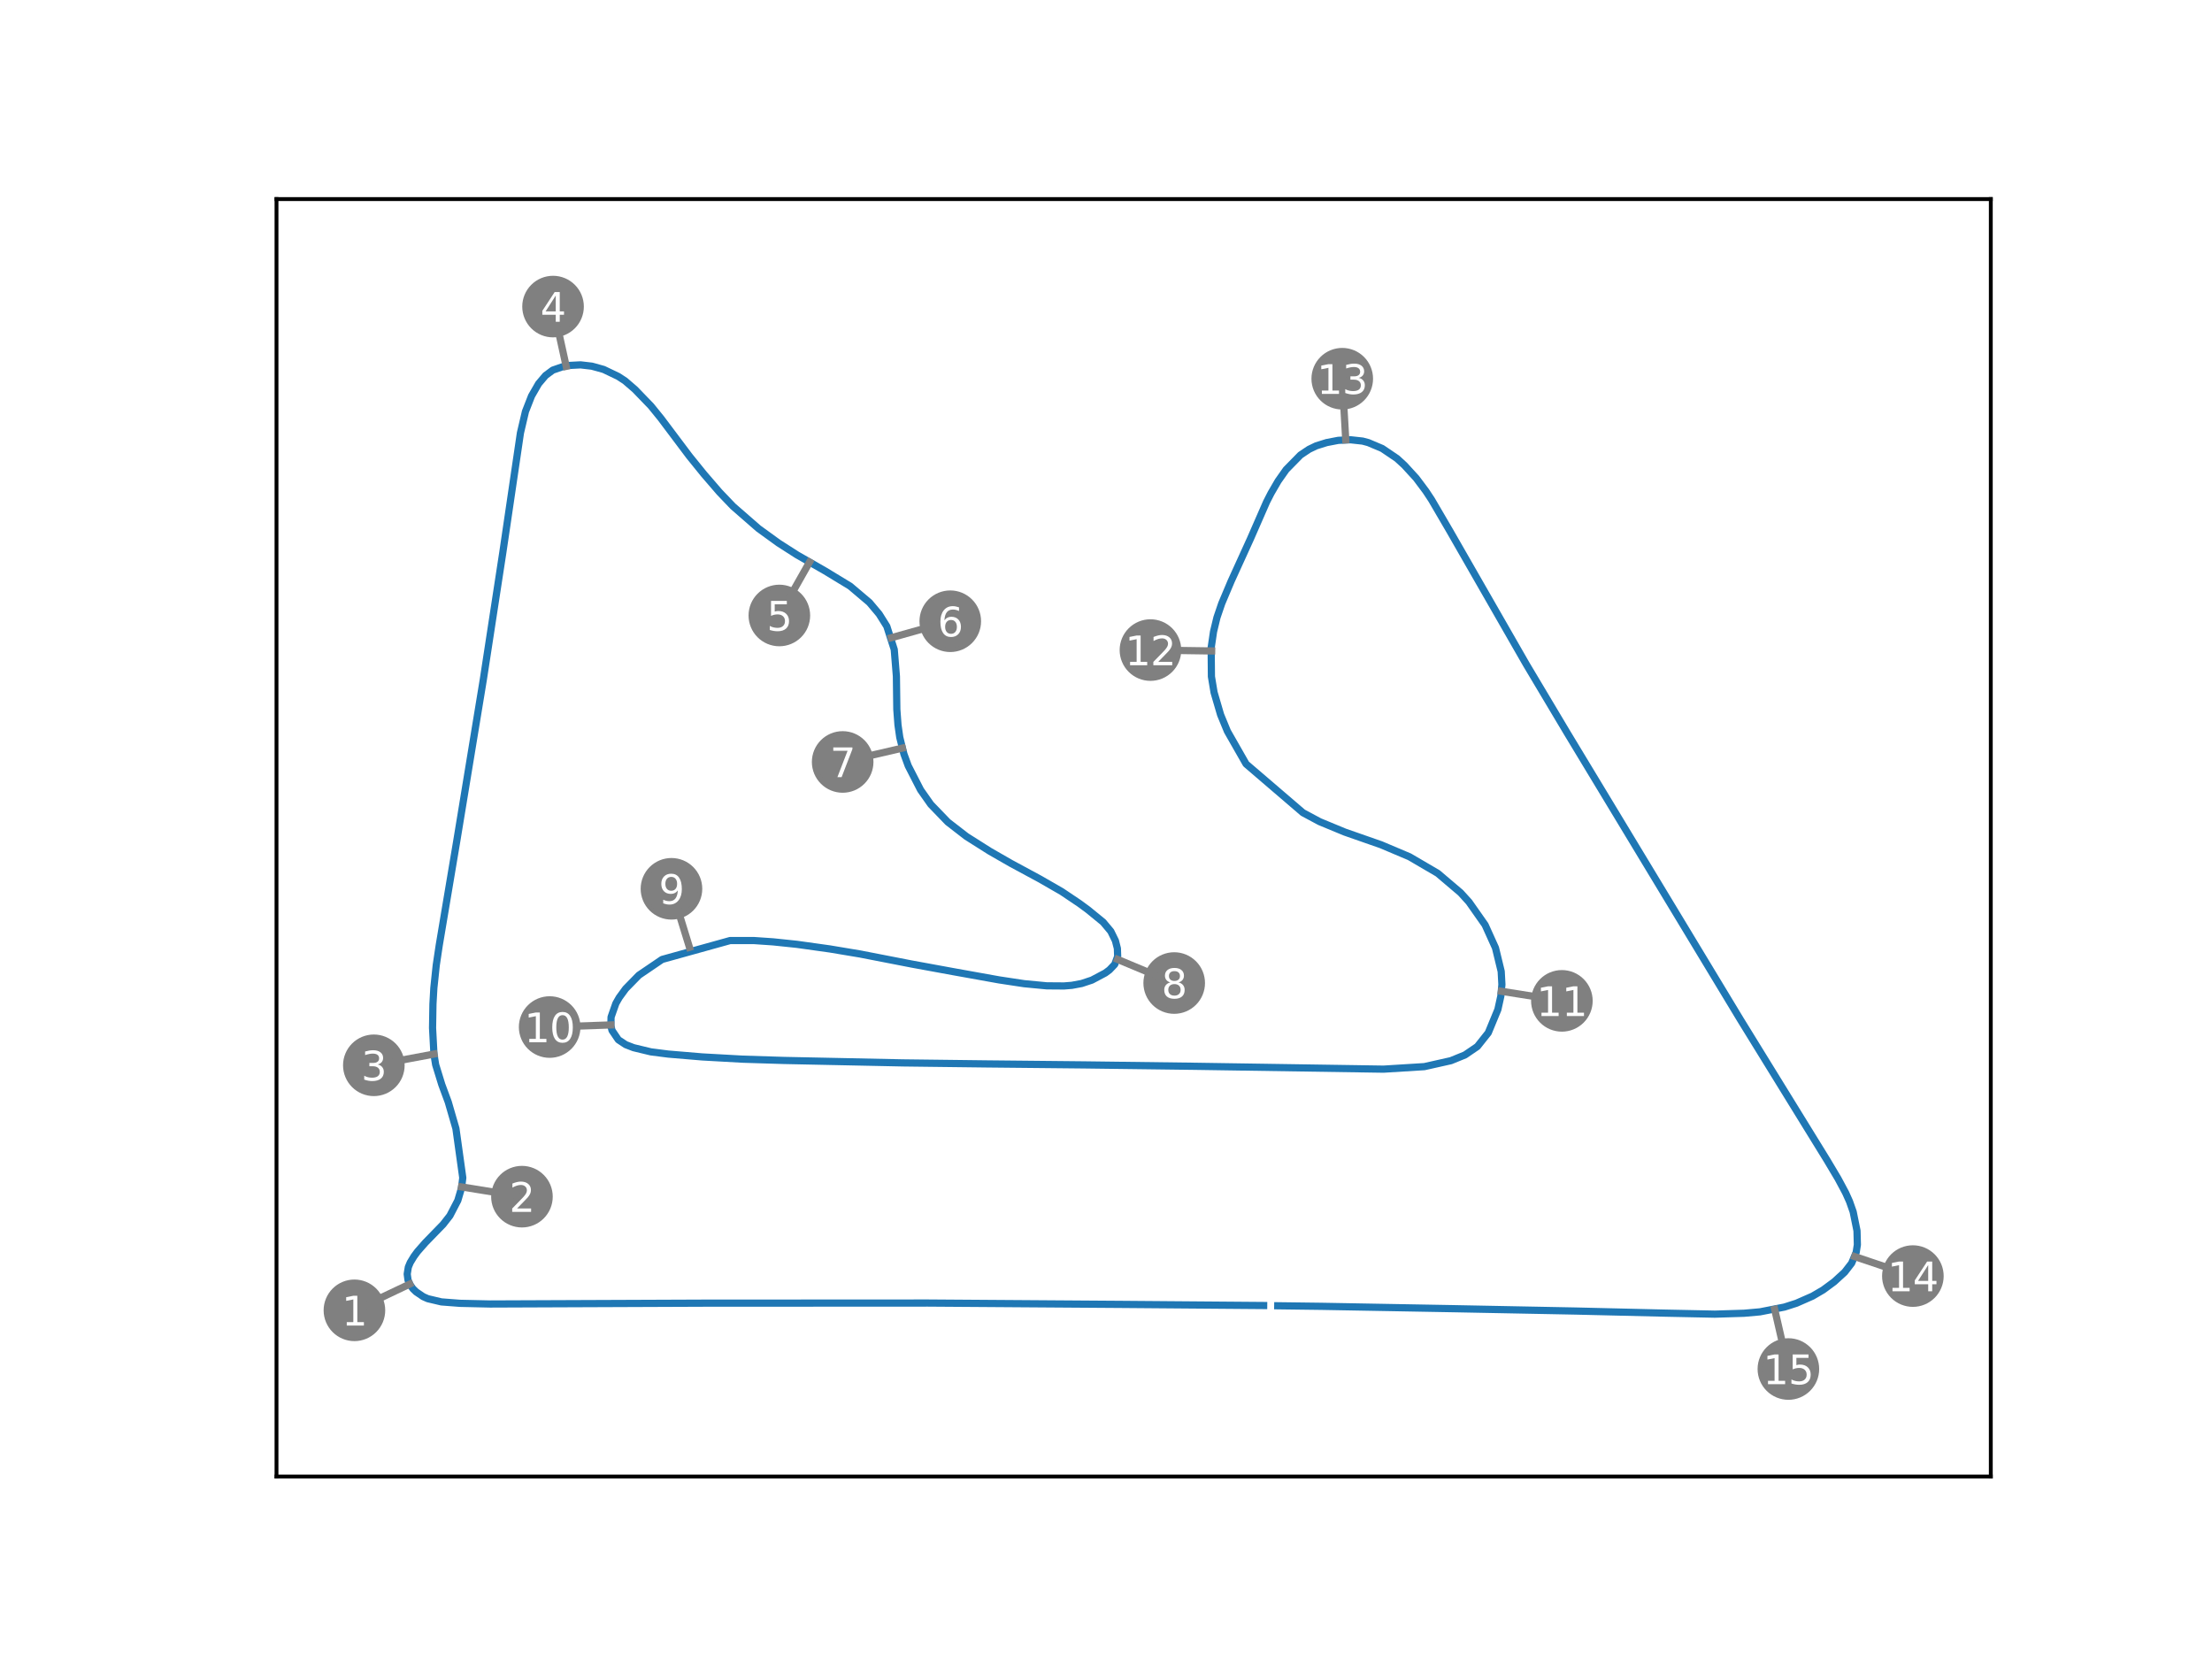 <?xml version="1.0" encoding="utf-8" standalone="no"?>
<!DOCTYPE svg PUBLIC "-//W3C//DTD SVG 1.1//EN"
  "http://www.w3.org/Graphics/SVG/1.1/DTD/svg11.dtd">
<svg xmlns:xlink="http://www.w3.org/1999/xlink" width="460.8pt" height="345.6pt" viewBox="0 0 460.8 345.6" xmlns="http://www.w3.org/2000/svg" version="1.1">
 <defs>
  <style type="text/css">*{stroke-linejoin: round; stroke-linecap: butt}</style>
 </defs>
 <g id="figure_1">
  <g id="patch_1">
   <path d="M 0 345.6 
L 460.8 345.6 
L 460.8 0 
L 0 0 
z
" style="fill: #ffffff"/>
  </g>
  <g id="axes_1">
   <g id="patch_2">
    <path d="M 57.6 307.584 
L 414.72 307.584 
L 414.72 41.472 
L 57.6 41.472 
z
" style="fill: #ffffff"/>
   </g>
   <g id="PathCollection_1">
    <defs>
     <path id="mea12c00a2c" d="M 0 5.916 
C 1.569 5.916 3.074 5.293 4.183 4.183 
C 5.293 3.074 5.916 1.569 5.916 0 
C 5.916 -1.569 5.293 -3.074 4.183 -4.183 
C 3.074 -5.293 1.569 -5.916 0 -5.916 
C -1.569 -5.916 -3.074 -5.293 -4.183 -4.183 
C -5.293 -3.074 -5.916 -1.569 -5.916 0 
C -5.916 1.569 -5.293 3.074 -4.183 4.183 
C -3.074 5.293 -1.569 5.916 0 5.916 
z
" style="stroke: #808080"/>
    </defs>
    <g clip-path="url(#pe729af3924)">
     <use xlink:href="#mea12c00a2c" x="73.833" y="272.965" style="fill: #808080; stroke: #808080"/>
    </g>
   </g>
   <g id="PathCollection_2">
    <g clip-path="url(#pe729af3924)">
     <use xlink:href="#mea12c00a2c" x="108.73" y="249.287" style="fill: #808080; stroke: #808080"/>
    </g>
   </g>
   <g id="PathCollection_3">
    <g clip-path="url(#pe729af3924)">
     <use xlink:href="#mea12c00a2c" x="77.878" y="221.923" style="fill: #808080; stroke: #808080"/>
    </g>
   </g>
   <g id="PathCollection_4">
    <g clip-path="url(#pe729af3924)">
     <use xlink:href="#mea12c00a2c" x="115.21" y="63.865" style="fill: #808080; stroke: #808080"/>
    </g>
   </g>
   <g id="PathCollection_5">
    <g clip-path="url(#pe729af3924)">
     <use xlink:href="#mea12c00a2c" x="162.353" y="128.215" style="fill: #808080; stroke: #808080"/>
    </g>
   </g>
   <g id="PathCollection_6">
    <g clip-path="url(#pe729af3924)">
     <use xlink:href="#mea12c00a2c" x="197.959" y="129.415" style="fill: #808080; stroke: #808080"/>
    </g>
   </g>
   <g id="PathCollection_7">
    <g clip-path="url(#pe729af3924)">
     <use xlink:href="#mea12c00a2c" x="175.543" y="158.728" style="fill: #808080; stroke: #808080"/>
    </g>
   </g>
   <g id="PathCollection_8">
    <g clip-path="url(#pe729af3924)">
     <use xlink:href="#mea12c00a2c" x="244.607" y="204.784" style="fill: #808080; stroke: #808080"/>
    </g>
   </g>
   <g id="PathCollection_9">
    <g clip-path="url(#pe729af3924)">
     <use xlink:href="#mea12c00a2c" x="139.878" y="185.153" style="fill: #808080; stroke: #808080"/>
    </g>
   </g>
   <g id="PathCollection_10">
    <g clip-path="url(#pe729af3924)">
     <use xlink:href="#mea12c00a2c" x="114.503" y="213.952" style="fill: #808080; stroke: #808080"/>
    </g>
   </g>
   <g id="PathCollection_11">
    <g clip-path="url(#pe729af3924)">
     <use xlink:href="#mea12c00a2c" x="325.368" y="208.497" style="fill: #808080; stroke: #808080"/>
    </g>
   </g>
   <g id="PathCollection_12">
    <g clip-path="url(#pe729af3924)">
     <use xlink:href="#mea12c00a2c" x="239.659" y="135.422" style="fill: #808080; stroke: #808080"/>
    </g>
   </g>
   <g id="PathCollection_13">
    <g clip-path="url(#pe729af3924)">
     <use xlink:href="#mea12c00a2c" x="279.615" y="78.894" style="fill: #808080; stroke: #808080"/>
    </g>
   </g>
   <g id="PathCollection_14">
    <g clip-path="url(#pe729af3924)">
     <use xlink:href="#mea12c00a2c" x="398.487" y="265.83" style="fill: #808080; stroke: #808080"/>
    </g>
   </g>
   <g id="PathCollection_15">
    <g clip-path="url(#pe729af3924)">
     <use xlink:href="#mea12c00a2c" x="372.553" y="285.191" style="fill: #808080; stroke: #808080"/>
    </g>
   </g>
   <g id="matplotlib.axis_1"/>
   <g id="matplotlib.axis_2"/>
   <g id="line2d_1">
    <path d="M 263.242 271.965 
L 233.473 271.728 
L 193.288 271.447 
L 146.503 271.472 
L 102.071 271.646 
L 95.838 271.506 
L 91.948 271.208 
L 89.117 270.541 
L 88.158 270.115 
L 86.694 269.12 
L 86.033 268.479 
L 85.443 267.658 
L 85 266.678 
L 84.828 265.407 
L 85.059 263.97 
L 85.459 263.012 
L 86.232 261.734 
L 86.987 260.712 
L 88.607 258.869 
L 92.303 255.064 
L 93.72 253.254 
L 95.371 250.082 
L 96.147 247.451 
L 96.405 245.349 
L 94.975 235.088 
L 93.379 229.579 
L 92.026 225.925 
L 90.759 221.809 
L 90.403 219.652 
L 90.109 214.149 
L 90.19 209.169 
L 90.379 205.819 
L 90.877 201.079 
L 91.498 196.923 
L 95.112 175.433 
L 100.671 141.648 
L 104.746 115.089 
L 108.419 90.176 
L 109.464 85.724 
L 110.729 82.489 
L 112.197 79.937 
L 113.643 78.227 
L 115.161 77.102 
L 117.859 76.166 
L 120.942 76.007 
L 123.3 76.282 
L 125.748 76.962 
L 128.785 78.413 
L 130.196 79.334 
L 132.275 81.124 
L 135.612 84.581 
L 137.665 87.113 
L 143.608 95.022 
L 146.622 98.746 
L 149.868 102.512 
L 152.702 105.476 
L 157.994 110.09 
L 162.158 113.109 
L 166.048 115.602 
L 171.934 118.97 
L 177.097 122.108 
L 181.121 125.515 
L 183.145 127.921 
L 184.74 130.468 
L 186.288 135.315 
L 186.738 140.889 
L 186.826 147.803 
L 187.066 151.011 
L 187.437 153.601 
L 188.298 157.068 
L 189.201 159.538 
L 191.775 164.553 
L 193.897 167.567 
L 197.446 171.246 
L 201.328 174.25 
L 206.183 177.322 
L 210.585 179.849 
L 216.62 183.109 
L 221.179 185.732 
L 224.864 188.207 
L 226.619 189.498 
L 229.798 192.093 
L 231.397 194.003 
L 232.358 195.96 
L 232.772 197.579 
L 232.83 199.236 
L 232.224 200.891 
L 231.116 202.052 
L 230.245 202.695 
L 227.464 204.171 
L 225.319 204.884 
L 223.29 205.261 
L 221.661 205.394 
L 218.061 205.367 
L 213.349 204.919 
L 208.14 204.131 
L 198.508 202.4 
L 189.851 200.813 
L 179.186 198.736 
L 172.87 197.68 
L 165.996 196.72 
L 161.052 196.204 
L 157.086 195.934 
L 152.109 195.929 
L 137.927 199.87 
L 133.09 203.153 
L 130.33 205.98 
L 128.991 207.814 
L 128.293 209.038 
L 127.295 211.88 
L 127.256 213.694 
L 127.494 214.656 
L 128.812 216.6 
L 130.354 217.619 
L 131.984 218.251 
L 135.588 219.12 
L 139.203 219.581 
L 146.294 220.176 
L 154.759 220.646 
L 163.293 220.91 
L 188.12 221.421 
L 205.459 221.632 
L 225.911 221.837 
L 248.97 222.129 
L 288.221 222.724 
L 296.728 222.197 
L 302.249 220.958 
L 305.193 219.757 
L 307.761 218.009 
L 310.035 215.147 
L 312.035 210.304 
L 312.652 207.501 
L 312.874 205.094 
L 312.728 202.368 
L 311.536 197.457 
L 309.378 192.683 
L 306.021 187.9 
L 304.269 185.97 
L 299.507 181.925 
L 293.619 178.48 
L 287.712 175.981 
L 280.141 173.336 
L 274.909 171.17 
L 271.424 169.301 
L 259.583 159.148 
L 255.696 152.341 
L 254.274 148.894 
L 252.912 144.245 
L 252.362 140.946 
L 252.306 134.949 
L 252.801 131.588 
L 253.515 128.628 
L 254.51 125.709 
L 256.467 121.072 
L 260.497 112.228 
L 263.854 104.555 
L 264.786 102.736 
L 266.254 100.209 
L 267.932 97.827 
L 270.915 94.788 
L 272.686 93.603 
L 274.167 92.888 
L 276.363 92.198 
L 278.797 91.731 
L 281.371 91.615 
L 283.856 91.886 
L 285.041 92.202 
L 287.943 93.428 
L 291.028 95.515 
L 292.557 96.917 
L 295.025 99.612 
L 297.033 102.299 
L 298.219 104.095 
L 302.019 110.599 
L 317.947 138.375 
L 326.46 152.652 
L 362.598 212.469 
L 380.618 241.703 
L 382.896 245.529 
L 384.479 248.486 
L 385.282 250.27 
L 386.047 252.438 
L 386.848 256.392 
L 386.924 259.299 
L 386.674 260.89 
L 385.731 263.144 
L 384.291 265.006 
L 382.089 267.023 
L 379.8 268.711 
L 377.574 270.014 
L 374.23 271.484 
L 371.732 272.285 
L 366.636 273.28 
L 363.328 273.574 
L 357.234 273.762 
L 346.634 273.545 
L 328.293 273.113 
L 302.853 272.623 
L 275.295 272.131 
L 266.179 272.015 
L 266.179 272.015 
" clip-path="url(#pe729af3924)" style="fill: none; stroke: #1f77b4; stroke-width: 1.5; stroke-linecap: square"/>
   </g>
   <g id="line2d_2">
    <path d="M 85.356 267.497 
L 73.833 272.965 
" clip-path="url(#pe729af3924)" style="fill: none; stroke: #808080; stroke-width: 1.5; stroke-linecap: square"/>
   </g>
   <g id="line2d_3">
    <path d="M 96.139 247.253 
L 108.73 249.287 
" clip-path="url(#pe729af3924)" style="fill: none; stroke: #808080; stroke-width: 1.5; stroke-linecap: square"/>
   </g>
   <g id="line2d_4">
    <path d="M 90.414 219.576 
L 77.878 221.923 
" clip-path="url(#pe729af3924)" style="fill: none; stroke: #808080; stroke-width: 1.5; stroke-linecap: square"/>
   </g>
   <g id="line2d_5">
    <path d="M 117.949 76.322 
L 115.21 63.865 
" clip-path="url(#pe729af3924)" style="fill: none; stroke: #808080; stroke-width: 1.5; stroke-linecap: square"/>
   </g>
   <g id="line2d_6">
    <path d="M 168.634 117.114 
L 162.353 128.215 
" clip-path="url(#pe729af3924)" style="fill: none; stroke: #808080; stroke-width: 1.5; stroke-linecap: square"/>
   </g>
   <g id="line2d_7">
    <path d="M 185.676 132.85 
L 197.959 129.415 
" clip-path="url(#pe729af3924)" style="fill: none; stroke: #808080; stroke-width: 1.5; stroke-linecap: square"/>
   </g>
   <g id="line2d_8">
    <path d="M 187.969 155.849 
L 175.543 158.728 
" clip-path="url(#pe729af3924)" style="fill: none; stroke: #808080; stroke-width: 1.5; stroke-linecap: square"/>
   </g>
   <g id="line2d_9">
    <path d="M 232.837 199.871 
L 244.607 204.784 
" clip-path="url(#pe729af3924)" style="fill: none; stroke: #808080; stroke-width: 1.5; stroke-linecap: square"/>
   </g>
   <g id="line2d_10">
    <path d="M 143.627 197.344 
L 139.878 185.153 
" clip-path="url(#pe729af3924)" style="fill: none; stroke: #808080; stroke-width: 1.5; stroke-linecap: square"/>
   </g>
   <g id="line2d_11">
    <path d="M 127.25 213.512 
L 114.503 213.952 
" clip-path="url(#pe729af3924)" style="fill: none; stroke: #808080; stroke-width: 1.5; stroke-linecap: square"/>
   </g>
   <g id="line2d_12">
    <path d="M 312.77 206.501 
L 325.368 208.497 
" clip-path="url(#pe729af3924)" style="fill: none; stroke: #808080; stroke-width: 1.5; stroke-linecap: square"/>
   </g>
   <g id="line2d_13">
    <path d="M 252.412 135.603 
L 239.659 135.422 
" clip-path="url(#pe729af3924)" style="fill: none; stroke: #808080; stroke-width: 1.5; stroke-linecap: square"/>
   </g>
   <g id="line2d_14">
    <path d="M 280.343 91.627 
L 279.615 78.894 
" clip-path="url(#pe729af3924)" style="fill: none; stroke: #808080; stroke-width: 1.5; stroke-linecap: square"/>
   </g>
   <g id="line2d_15">
    <path d="M 386.394 261.778 
L 398.487 265.83 
" clip-path="url(#pe729af3924)" style="fill: none; stroke: #808080; stroke-width: 1.5; stroke-linecap: square"/>
   </g>
   <g id="line2d_16">
    <path d="M 369.698 272.76 
L 372.553 285.191 
" clip-path="url(#pe729af3924)" style="fill: none; stroke: #808080; stroke-width: 1.5; stroke-linecap: square"/>
   </g>
   <g id="patch_3">
    <path d="M 57.6 307.584 
L 57.6 41.472 
" style="fill: none; stroke: #000000; stroke-width: 0.8; stroke-linejoin: miter; stroke-linecap: square"/>
   </g>
   <g id="patch_4">
    <path d="M 414.72 307.584 
L 414.72 41.472 
" style="fill: none; stroke: #000000; stroke-width: 0.8; stroke-linejoin: miter; stroke-linecap: square"/>
   </g>
   <g id="patch_5">
    <path d="M 57.6 307.584 
L 414.72 307.584 
" style="fill: none; stroke: #000000; stroke-width: 0.8; stroke-linejoin: miter; stroke-linecap: square"/>
   </g>
   <g id="patch_6">
    <path d="M 57.6 41.472 
L 414.72 41.472 
" style="fill: none; stroke: #000000; stroke-width: 0.8; stroke-linejoin: miter; stroke-linecap: square"/>
   </g>
   <g id="text_1">
    <!-- 1 -->
    <g style="fill: #ffffff" transform="translate(71.183 276.13) scale(0.083 -0.083)">
     <defs>
      <path id="DejaVuSans-31" d="M 794 531 
L 1825 531 
L 1825 4091 
L 703 3866 
L 703 4441 
L 1819 4666 
L 2450 4666 
L 2450 531 
L 3481 531 
L 3481 0 
L 794 0 
L 794 531 
z
" transform="scale(0.016)"/>
     </defs>
     <use xlink:href="#DejaVuSans-31"/>
    </g>
   </g>
   <g id="text_2">
    <!-- 2 -->
    <g style="fill: #ffffff" transform="translate(106.08 252.452) scale(0.083 -0.083)">
     <defs>
      <path id="DejaVuSans-32" d="M 1228 531 
L 3431 531 
L 3431 0 
L 469 0 
L 469 531 
Q 828 903 1448 1529 
Q 2069 2156 2228 2338 
Q 2531 2678 2651 2914 
Q 2772 3150 2772 3378 
Q 2772 3750 2511 3984 
Q 2250 4219 1831 4219 
Q 1534 4219 1204 4116 
Q 875 4013 500 3803 
L 500 4441 
Q 881 4594 1212 4672 
Q 1544 4750 1819 4750 
Q 2544 4750 2975 4387 
Q 3406 4025 3406 3419 
Q 3406 3131 3298 2873 
Q 3191 2616 2906 2266 
Q 2828 2175 2409 1742 
Q 1991 1309 1228 531 
z
" transform="scale(0.016)"/>
     </defs>
     <use xlink:href="#DejaVuSans-32"/>
    </g>
   </g>
   <g id="text_3">
    <!-- 3 -->
    <g style="fill: #ffffff" transform="translate(75.228 225.088) scale(0.083 -0.083)">
     <defs>
      <path id="DejaVuSans-33" d="M 2597 2516 
Q 3050 2419 3304 2112 
Q 3559 1806 3559 1356 
Q 3559 666 3084 287 
Q 2609 -91 1734 -91 
Q 1441 -91 1130 -33 
Q 819 25 488 141 
L 488 750 
Q 750 597 1062 519 
Q 1375 441 1716 441 
Q 2309 441 2620 675 
Q 2931 909 2931 1356 
Q 2931 1769 2642 2001 
Q 2353 2234 1838 2234 
L 1294 2234 
L 1294 2753 
L 1863 2753 
Q 2328 2753 2575 2939 
Q 2822 3125 2822 3475 
Q 2822 3834 2567 4026 
Q 2313 4219 1838 4219 
Q 1578 4219 1281 4162 
Q 984 4106 628 3988 
L 628 4550 
Q 988 4650 1302 4700 
Q 1616 4750 1894 4750 
Q 2613 4750 3031 4423 
Q 3450 4097 3450 3541 
Q 3450 3153 3228 2886 
Q 3006 2619 2597 2516 
z
" transform="scale(0.016)"/>
     </defs>
     <use xlink:href="#DejaVuSans-33"/>
    </g>
   </g>
   <g id="text_4">
    <!-- 4 -->
    <g style="fill: #ffffff" transform="translate(112.56 67.03) scale(0.083 -0.083)">
     <defs>
      <path id="DejaVuSans-34" d="M 2419 4116 
L 825 1625 
L 2419 1625 
L 2419 4116 
z
M 2253 4666 
L 3047 4666 
L 3047 1625 
L 3713 1625 
L 3713 1100 
L 3047 1100 
L 3047 0 
L 2419 0 
L 2419 1100 
L 313 1100 
L 313 1709 
L 2253 4666 
z
" transform="scale(0.016)"/>
     </defs>
     <use xlink:href="#DejaVuSans-34"/>
    </g>
   </g>
   <g id="text_5">
    <!-- 5 -->
    <g style="fill: #ffffff" transform="translate(159.703 131.38) scale(0.083 -0.083)">
     <defs>
      <path id="DejaVuSans-35" d="M 691 4666 
L 3169 4666 
L 3169 4134 
L 1269 4134 
L 1269 2991 
Q 1406 3038 1543 3061 
Q 1681 3084 1819 3084 
Q 2600 3084 3056 2656 
Q 3513 2228 3513 1497 
Q 3513 744 3044 326 
Q 2575 -91 1722 -91 
Q 1428 -91 1123 -41 
Q 819 9 494 109 
L 494 744 
Q 775 591 1075 516 
Q 1375 441 1709 441 
Q 2250 441 2565 725 
Q 2881 1009 2881 1497 
Q 2881 1984 2565 2268 
Q 2250 2553 1709 2553 
Q 1456 2553 1204 2497 
Q 953 2441 691 2322 
L 691 4666 
z
" transform="scale(0.016)"/>
     </defs>
     <use xlink:href="#DejaVuSans-35"/>
    </g>
   </g>
   <g id="text_6">
    <!-- 6 -->
    <g style="fill: #ffffff" transform="translate(195.309 132.58) scale(0.083 -0.083)">
     <defs>
      <path id="DejaVuSans-36" d="M 2113 2584 
Q 1688 2584 1439 2293 
Q 1191 2003 1191 1497 
Q 1191 994 1439 701 
Q 1688 409 2113 409 
Q 2538 409 2786 701 
Q 3034 994 3034 1497 
Q 3034 2003 2786 2293 
Q 2538 2584 2113 2584 
z
M 3366 4563 
L 3366 3988 
Q 3128 4100 2886 4159 
Q 2644 4219 2406 4219 
Q 1781 4219 1451 3797 
Q 1122 3375 1075 2522 
Q 1259 2794 1537 2939 
Q 1816 3084 2150 3084 
Q 2853 3084 3261 2657 
Q 3669 2231 3669 1497 
Q 3669 778 3244 343 
Q 2819 -91 2113 -91 
Q 1303 -91 875 529 
Q 447 1150 447 2328 
Q 447 3434 972 4092 
Q 1497 4750 2381 4750 
Q 2619 4750 2861 4703 
Q 3103 4656 3366 4563 
z
" transform="scale(0.016)"/>
     </defs>
     <use xlink:href="#DejaVuSans-36"/>
    </g>
   </g>
   <g id="text_7">
    <!-- 7 -->
    <g style="fill: #ffffff" transform="translate(172.893 161.893) scale(0.083 -0.083)">
     <defs>
      <path id="DejaVuSans-37" d="M 525 4666 
L 3525 4666 
L 3525 4397 
L 1831 0 
L 1172 0 
L 2766 4134 
L 525 4134 
L 525 4666 
z
" transform="scale(0.016)"/>
     </defs>
     <use xlink:href="#DejaVuSans-37"/>
    </g>
   </g>
   <g id="text_8">
    <!-- 8 -->
    <g style="fill: #ffffff" transform="translate(241.957 207.949) scale(0.083 -0.083)">
     <defs>
      <path id="DejaVuSans-38" d="M 2034 2216 
Q 1584 2216 1326 1975 
Q 1069 1734 1069 1313 
Q 1069 891 1326 650 
Q 1584 409 2034 409 
Q 2484 409 2743 651 
Q 3003 894 3003 1313 
Q 3003 1734 2745 1975 
Q 2488 2216 2034 2216 
z
M 1403 2484 
Q 997 2584 770 2862 
Q 544 3141 544 3541 
Q 544 4100 942 4425 
Q 1341 4750 2034 4750 
Q 2731 4750 3128 4425 
Q 3525 4100 3525 3541 
Q 3525 3141 3298 2862 
Q 3072 2584 2669 2484 
Q 3125 2378 3379 2068 
Q 3634 1759 3634 1313 
Q 3634 634 3220 271 
Q 2806 -91 2034 -91 
Q 1263 -91 848 271 
Q 434 634 434 1313 
Q 434 1759 690 2068 
Q 947 2378 1403 2484 
z
M 1172 3481 
Q 1172 3119 1398 2916 
Q 1625 2713 2034 2713 
Q 2441 2713 2670 2916 
Q 2900 3119 2900 3481 
Q 2900 3844 2670 4047 
Q 2441 4250 2034 4250 
Q 1625 4250 1398 4047 
Q 1172 3844 1172 3481 
z
" transform="scale(0.016)"/>
     </defs>
     <use xlink:href="#DejaVuSans-38"/>
    </g>
   </g>
   <g id="text_9">
    <!-- 9 -->
    <g style="fill: #ffffff" transform="translate(137.228 188.318) scale(0.083 -0.083)">
     <defs>
      <path id="DejaVuSans-39" d="M 703 97 
L 703 672 
Q 941 559 1184 500 
Q 1428 441 1663 441 
Q 2288 441 2617 861 
Q 2947 1281 2994 2138 
Q 2813 1869 2534 1725 
Q 2256 1581 1919 1581 
Q 1219 1581 811 2004 
Q 403 2428 403 3163 
Q 403 3881 828 4315 
Q 1253 4750 1959 4750 
Q 2769 4750 3195 4129 
Q 3622 3509 3622 2328 
Q 3622 1225 3098 567 
Q 2575 -91 1691 -91 
Q 1453 -91 1209 -44 
Q 966 3 703 97 
z
M 1959 2075 
Q 2384 2075 2632 2365 
Q 2881 2656 2881 3163 
Q 2881 3666 2632 3958 
Q 2384 4250 1959 4250 
Q 1534 4250 1286 3958 
Q 1038 3666 1038 3163 
Q 1038 2656 1286 2365 
Q 1534 2075 1959 2075 
z
" transform="scale(0.016)"/>
     </defs>
     <use xlink:href="#DejaVuSans-39"/>
    </g>
   </g>
   <g id="text_10">
    <!-- 10 -->
    <g style="fill: #ffffff" transform="translate(109.203 217.117) scale(0.083 -0.083)">
     <defs>
      <path id="DejaVuSans-30" d="M 2034 4250 
Q 1547 4250 1301 3770 
Q 1056 3291 1056 2328 
Q 1056 1369 1301 889 
Q 1547 409 2034 409 
Q 2525 409 2770 889 
Q 3016 1369 3016 2328 
Q 3016 3291 2770 3770 
Q 2525 4250 2034 4250 
z
M 2034 4750 
Q 2819 4750 3233 4129 
Q 3647 3509 3647 2328 
Q 3647 1150 3233 529 
Q 2819 -91 2034 -91 
Q 1250 -91 836 529 
Q 422 1150 422 2328 
Q 422 3509 836 4129 
Q 1250 4750 2034 4750 
z
" transform="scale(0.016)"/>
     </defs>
     <use xlink:href="#DejaVuSans-31"/>
     <use xlink:href="#DejaVuSans-30" x="63.623"/>
    </g>
   </g>
   <g id="text_11">
    <!-- 11 -->
    <g style="fill: #ffffff" transform="translate(320.068 211.661) scale(0.083 -0.083)">
     <use xlink:href="#DejaVuSans-31"/>
     <use xlink:href="#DejaVuSans-31" x="63.623"/>
    </g>
   </g>
   <g id="text_12">
    <!-- 12 -->
    <g style="fill: #ffffff" transform="translate(234.359 138.587) scale(0.083 -0.083)">
     <use xlink:href="#DejaVuSans-31"/>
     <use xlink:href="#DejaVuSans-32" x="63.623"/>
    </g>
   </g>
   <g id="text_13">
    <!-- 13 -->
    <g style="fill: #ffffff" transform="translate(274.315 82.058) scale(0.083 -0.083)">
     <use xlink:href="#DejaVuSans-31"/>
     <use xlink:href="#DejaVuSans-33" x="63.623"/>
    </g>
   </g>
   <g id="text_14">
    <!-- 14 -->
    <g style="fill: #ffffff" transform="translate(393.187 268.995) scale(0.083 -0.083)">
     <use xlink:href="#DejaVuSans-31"/>
     <use xlink:href="#DejaVuSans-34" x="63.623"/>
    </g>
   </g>
   <g id="text_15">
    <!-- 15 -->
    <g style="fill: #ffffff" transform="translate(367.253 288.355) scale(0.083 -0.083)">
     <use xlink:href="#DejaVuSans-31"/>
     <use xlink:href="#DejaVuSans-35" x="63.623"/>
    </g>
   </g>
  </g>
 </g>
 <defs>
  <clipPath id="pe729af3924">
   <rect x="57.6" y="41.472" width="357.12" height="266.112"/>
  </clipPath>
 </defs>
</svg>
